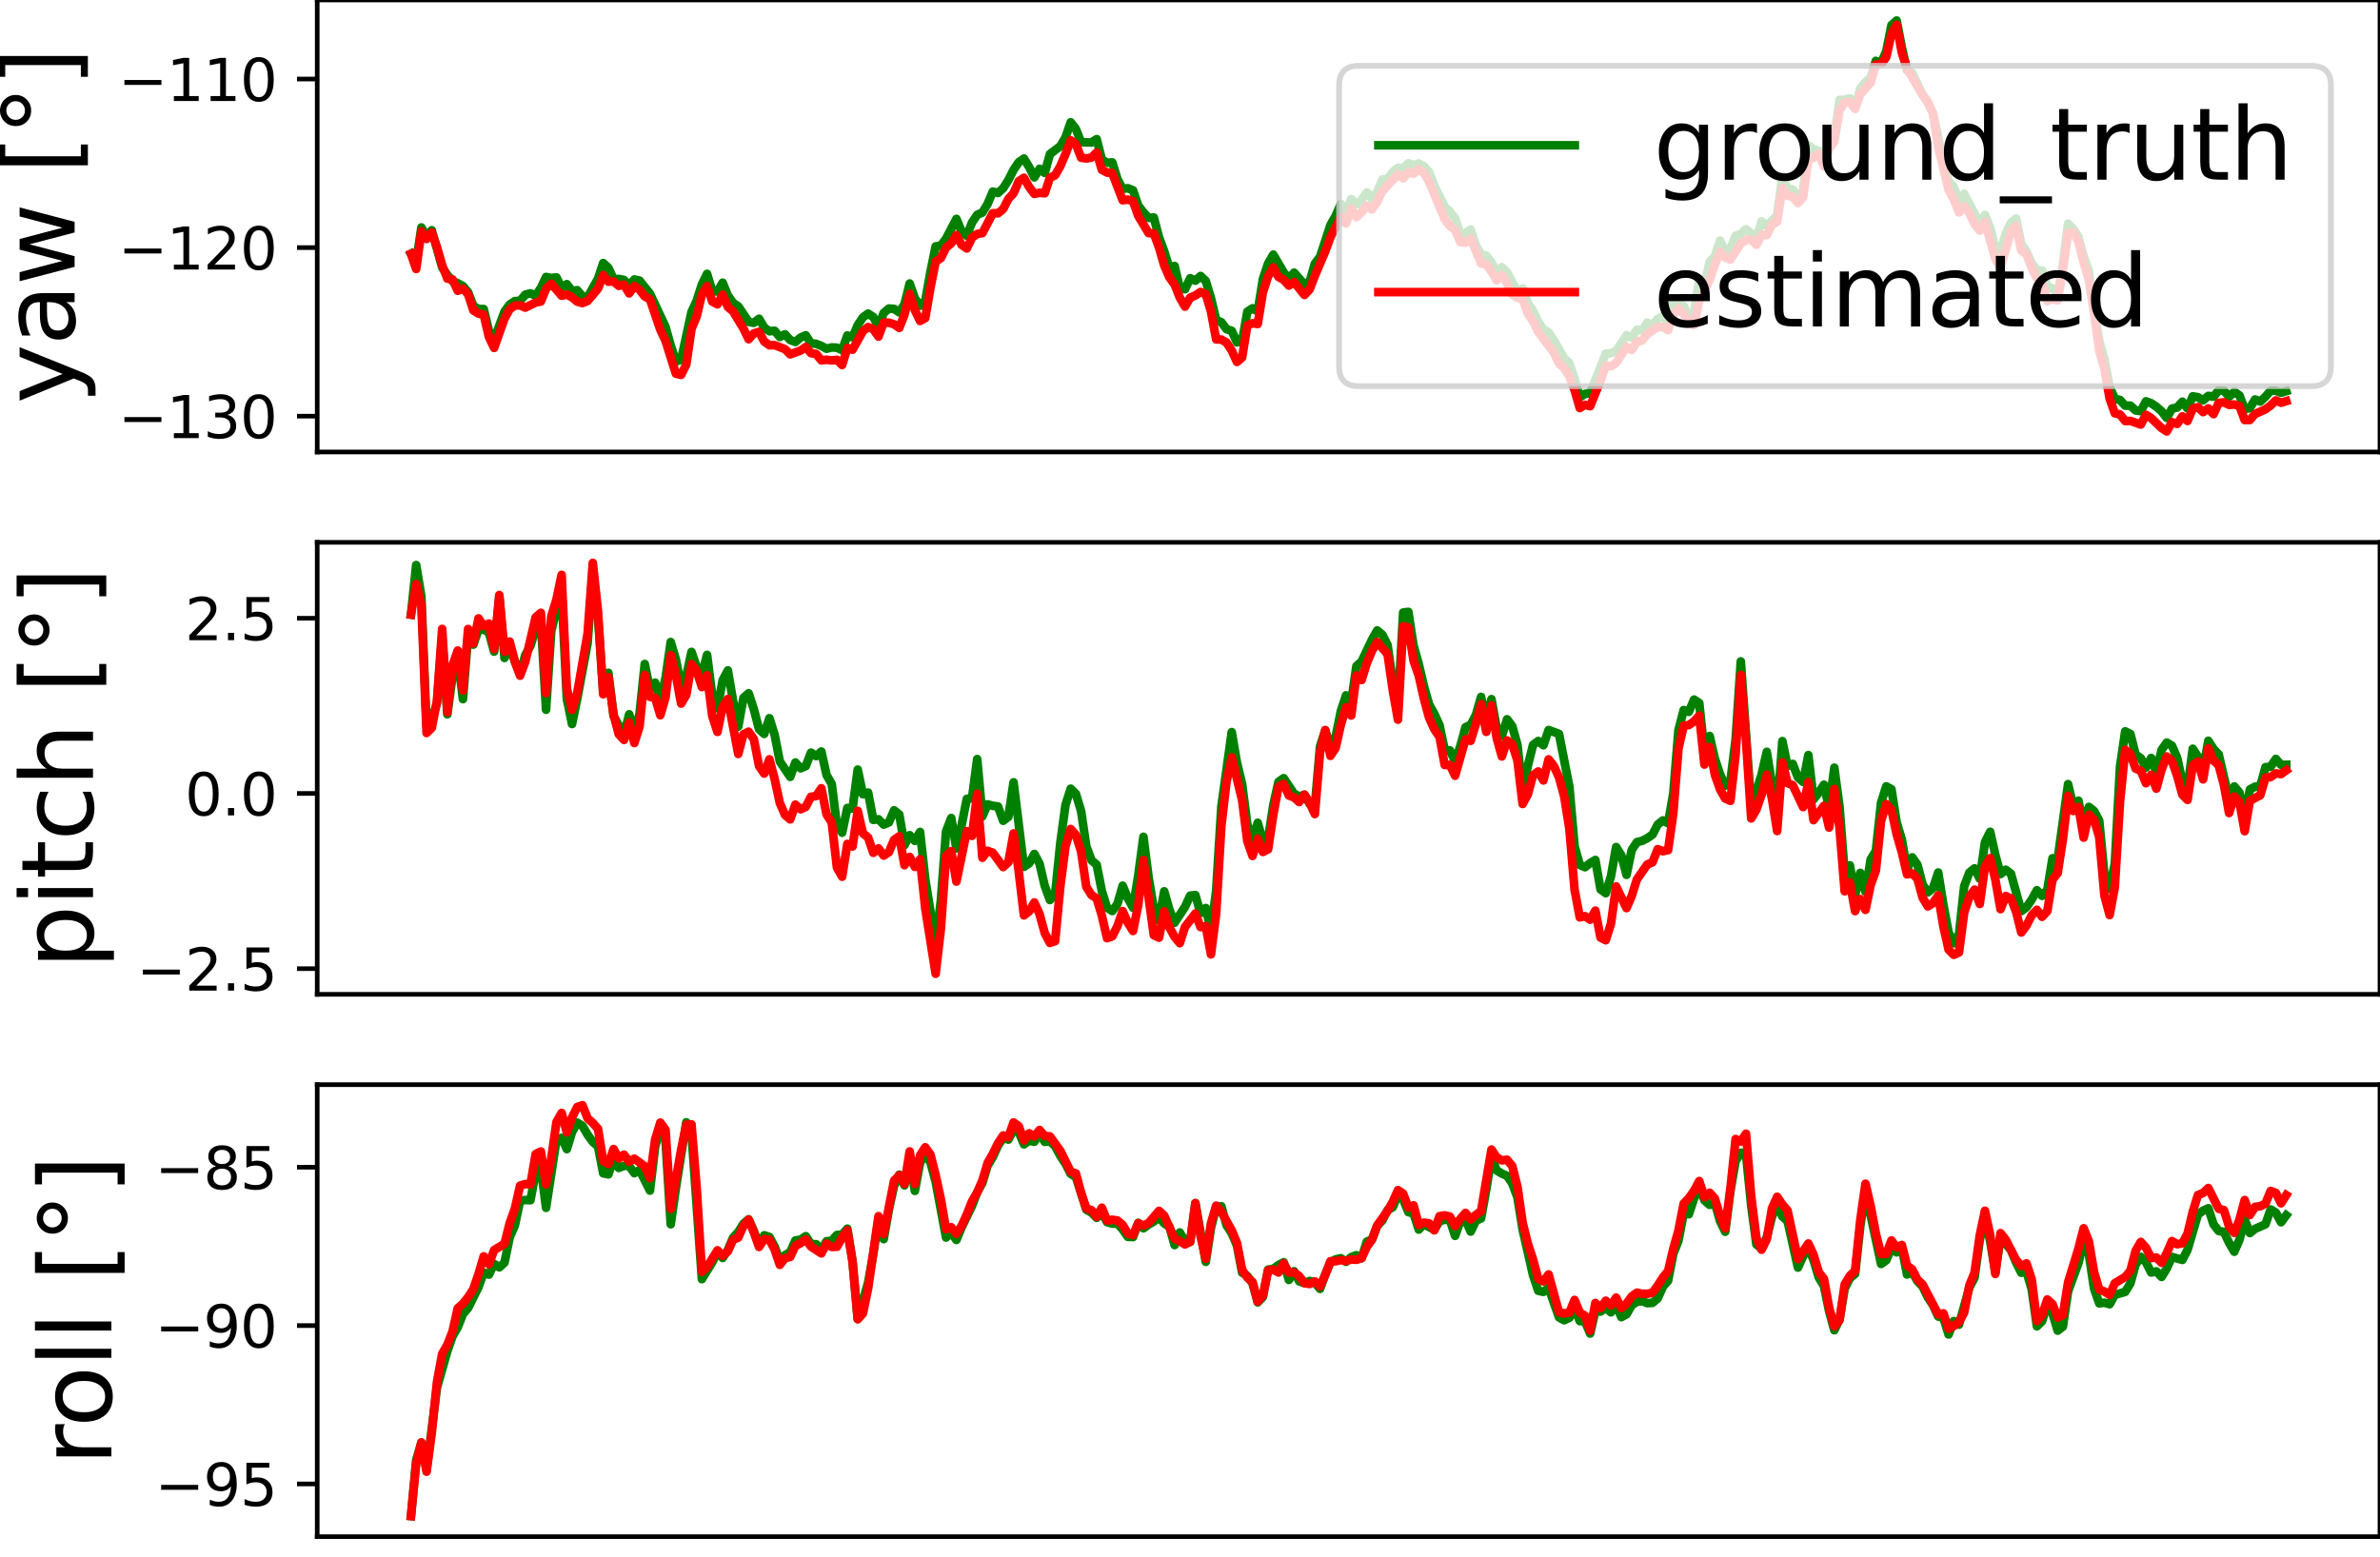 <?xml version="1.0" encoding="utf-8" standalone="no"?>
<!DOCTYPE svg PUBLIC "-//W3C//DTD SVG 1.1//EN"
  "http://www.w3.org/Graphics/SVG/1.1/DTD/svg11.dtd">
<svg xmlns:xlink="http://www.w3.org/1999/xlink" width="412.04pt" height="269.612pt" viewBox="0 0 412.04 269.612" xmlns="http://www.w3.org/2000/svg" version="1.1">
 <defs>
  <style type="text/css">*{stroke-linejoin: round; stroke-linecap: butt}</style>
 </defs>
 <g id="figure_1">
  <g id="patch_1">
   <path d="M 0 269.612 
L 412.04 269.612 
L 412.04 0 
L 0 0 
z
" style="fill: #ffffff"/>
  </g>
  <g id="axes_1">
   <g id="patch_2">
    <path d="M 54.92 78.268 
L 412.04 78.268 
L 412.04 0 
L 54.92 0 
z
" style="fill: #ffffff"/>
   </g>
   <g id="matplotlib.axis_1"/>
   <g id="matplotlib.axis_2">
    <g id="ytick_1">
     <g id="line2d_1">
      <defs>
       <path id="m72608c6a6f" d="M 0 0 
L -3.5 0 
" style="stroke: #000000; stroke-width: 0.8"/>
      </defs>
      <g>
       <use xlink:href="#m72608c6a6f" x="54.92" y="72.069" style="stroke: #000000; stroke-width: 0.8"/>
      </g>
     </g>
     <g id="text_1">
      <!-- −130 -->
      <g transform="translate(20.453 75.868)scale(0.1 -0.1)">
       <defs>
        <path id="DejaVuSans-2212" d="M 678 2272 
L 4684 2272 
L 4684 1741 
L 678 1741 
L 678 2272 
z
" transform="scale(0.016)"/>
        <path id="DejaVuSans-31" d="M 794 531 
L 1825 531 
L 1825 4091 
L 703 3866 
L 703 4441 
L 1819 4666 
L 2450 4666 
L 2450 531 
L 3481 531 
L 3481 0 
L 794 0 
L 794 531 
z
" transform="scale(0.016)"/>
        <path id="DejaVuSans-33" d="M 2597 2516 
Q 3050 2419 3304 2112 
Q 3559 1806 3559 1356 
Q 3559 666 3084 287 
Q 2609 -91 1734 -91 
Q 1441 -91 1130 -33 
Q 819 25 488 141 
L 488 750 
Q 750 597 1062 519 
Q 1375 441 1716 441 
Q 2309 441 2620 675 
Q 2931 909 2931 1356 
Q 2931 1769 2642 2001 
Q 2353 2234 1838 2234 
L 1294 2234 
L 1294 2753 
L 1863 2753 
Q 2328 2753 2575 2939 
Q 2822 3125 2822 3475 
Q 2822 3834 2567 4026 
Q 2313 4219 1838 4219 
Q 1578 4219 1281 4162 
Q 984 4106 628 3988 
L 628 4550 
Q 988 4650 1302 4700 
Q 1616 4750 1894 4750 
Q 2613 4750 3031 4423 
Q 3450 4097 3450 3541 
Q 3450 3153 3228 2886 
Q 3006 2619 2597 2516 
z
" transform="scale(0.016)"/>
        <path id="DejaVuSans-30" d="M 2034 4250 
Q 1547 4250 1301 3770 
Q 1056 3291 1056 2328 
Q 1056 1369 1301 889 
Q 1547 409 2034 409 
Q 2525 409 2770 889 
Q 3016 1369 3016 2328 
Q 3016 3291 2770 3770 
Q 2525 4250 2034 4250 
z
M 2034 4750 
Q 2819 4750 3233 4129 
Q 3647 3509 3647 2328 
Q 3647 1150 3233 529 
Q 2819 -91 2034 -91 
Q 1250 -91 836 529 
Q 422 1150 422 2328 
Q 422 3509 836 4129 
Q 1250 4750 2034 4750 
z
" transform="scale(0.016)"/>
       </defs>
       <use xlink:href="#DejaVuSans-2212"/>
       <use xlink:href="#DejaVuSans-31" x="83.789"/>
       <use xlink:href="#DejaVuSans-33" x="147.412"/>
       <use xlink:href="#DejaVuSans-30" x="211.035"/>
      </g>
     </g>
    </g>
    <g id="ytick_2">
     <g id="line2d_2">
      <g>
       <use xlink:href="#m72608c6a6f" x="54.92" y="42.879" style="stroke: #000000; stroke-width: 0.8"/>
      </g>
     </g>
     <g id="text_2">
      <!-- −120 -->
      <g transform="translate(20.453 46.678)scale(0.1 -0.1)">
       <defs>
        <path id="DejaVuSans-32" d="M 1228 531 
L 3431 531 
L 3431 0 
L 469 0 
L 469 531 
Q 828 903 1448 1529 
Q 2069 2156 2228 2338 
Q 2531 2678 2651 2914 
Q 2772 3150 2772 3378 
Q 2772 3750 2511 3984 
Q 2250 4219 1831 4219 
Q 1534 4219 1204 4116 
Q 875 4013 500 3803 
L 500 4441 
Q 881 4594 1212 4672 
Q 1544 4750 1819 4750 
Q 2544 4750 2975 4387 
Q 3406 4025 3406 3419 
Q 3406 3131 3298 2873 
Q 3191 2616 2906 2266 
Q 2828 2175 2409 1742 
Q 1991 1309 1228 531 
z
" transform="scale(0.016)"/>
       </defs>
       <use xlink:href="#DejaVuSans-2212"/>
       <use xlink:href="#DejaVuSans-31" x="83.789"/>
       <use xlink:href="#DejaVuSans-32" x="147.412"/>
       <use xlink:href="#DejaVuSans-30" x="211.035"/>
      </g>
     </g>
    </g>
    <g id="ytick_3">
     <g id="line2d_3">
      <g>
       <use xlink:href="#m72608c6a6f" x="54.92" y="13.688" style="stroke: #000000; stroke-width: 0.8"/>
      </g>
     </g>
     <g id="text_3">
      <!-- −110 -->
      <g transform="translate(20.453 17.488)scale(0.1 -0.1)">
       <use xlink:href="#DejaVuSans-2212"/>
       <use xlink:href="#DejaVuSans-31" x="83.789"/>
       <use xlink:href="#DejaVuSans-31" x="147.412"/>
       <use xlink:href="#DejaVuSans-30" x="211.035"/>
      </g>
     </g>
    </g>
    <g id="text_4">
     <!-- yaw [°] -->
     <g transform="translate(12.917 69.909)rotate(-90)scale(0.17 -0.17)">
      <defs>
       <path id="DejaVuSans-79" d="M 2059 -325 
Q 1816 -950 1584 -1140 
Q 1353 -1331 966 -1331 
L 506 -1331 
L 506 -850 
L 844 -850 
Q 1081 -850 1212 -737 
Q 1344 -625 1503 -206 
L 1606 56 
L 191 3500 
L 800 3500 
L 1894 763 
L 2988 3500 
L 3597 3500 
L 2059 -325 
z
" transform="scale(0.016)"/>
       <path id="DejaVuSans-61" d="M 2194 1759 
Q 1497 1759 1228 1600 
Q 959 1441 959 1056 
Q 959 750 1161 570 
Q 1363 391 1709 391 
Q 2188 391 2477 730 
Q 2766 1069 2766 1631 
L 2766 1759 
L 2194 1759 
z
M 3341 1997 
L 3341 0 
L 2766 0 
L 2766 531 
Q 2569 213 2275 61 
Q 1981 -91 1556 -91 
Q 1019 -91 701 211 
Q 384 513 384 1019 
Q 384 1609 779 1909 
Q 1175 2209 1959 2209 
L 2766 2209 
L 2766 2266 
Q 2766 2663 2505 2880 
Q 2244 3097 1772 3097 
Q 1472 3097 1187 3025 
Q 903 2953 641 2809 
L 641 3341 
Q 956 3463 1253 3523 
Q 1550 3584 1831 3584 
Q 2591 3584 2966 3190 
Q 3341 2797 3341 1997 
z
" transform="scale(0.016)"/>
       <path id="DejaVuSans-77" d="M 269 3500 
L 844 3500 
L 1563 769 
L 2278 3500 
L 2956 3500 
L 3675 769 
L 4391 3500 
L 4966 3500 
L 4050 0 
L 3372 0 
L 2619 2869 
L 1863 0 
L 1184 0 
L 269 3500 
z
" transform="scale(0.016)"/>
       <path id="DejaVuSans-20" transform="scale(0.016)"/>
       <path id="DejaVuSans-5b" d="M 550 4863 
L 1875 4863 
L 1875 4416 
L 1125 4416 
L 1125 -397 
L 1875 -397 
L 1875 -844 
L 550 -844 
L 550 4863 
z
" transform="scale(0.016)"/>
       <path id="DejaVuSans-b0" d="M 1600 4347 
Q 1350 4347 1178 4173 
Q 1006 4000 1006 3750 
Q 1006 3503 1178 3333 
Q 1350 3163 1600 3163 
Q 1850 3163 2022 3333 
Q 2194 3503 2194 3750 
Q 2194 3997 2020 4172 
Q 1847 4347 1600 4347 
z
M 1600 4750 
Q 1800 4750 1984 4673 
Q 2169 4597 2303 4453 
Q 2447 4313 2519 4134 
Q 2591 3956 2591 3750 
Q 2591 3338 2302 3052 
Q 2013 2766 1594 2766 
Q 1172 2766 890 3047 
Q 609 3328 609 3750 
Q 609 4169 896 4459 
Q 1184 4750 1600 4750 
z
" transform="scale(0.016)"/>
       <path id="DejaVuSans-5d" d="M 1947 4863 
L 1947 -844 
L 622 -844 
L 622 -397 
L 1369 -397 
L 1369 4416 
L 622 4416 
L 622 4863 
L 1947 4863 
z
" transform="scale(0.016)"/>
      </defs>
      <use xlink:href="#DejaVuSans-79"/>
      <use xlink:href="#DejaVuSans-61" x="59.18"/>
      <use xlink:href="#DejaVuSans-77" x="120.459"/>
      <use xlink:href="#DejaVuSans-20" x="202.246"/>
      <use xlink:href="#DejaVuSans-5b" x="234.033"/>
      <use xlink:href="#DejaVuSans-b0" x="273.047"/>
      <use xlink:href="#DejaVuSans-5d" x="323.047"/>
     </g>
    </g>
   </g>
   <g id="line2d_4">
    <path d="M 71.153 43.966 
L 72.052 45.423 
L 72.951 39.389 
L 73.851 40.925 
L 74.75 39.869 
L 76.549 46.306 
L 77.448 47.622 
L 78.347 48.693 
L 79.247 49.051 
L 80.146 49.534 
L 81.045 50.604 
L 81.945 52.969 
L 82.844 53.526 
L 83.743 53.52 
L 84.643 57.304 
L 85.542 58.822 
L 87.34 53.967 
L 88.24 52.738 
L 89.139 52.142 
L 90.038 52.101 
L 90.938 51.033 
L 91.837 50.797 
L 92.736 51.204 
L 93.636 49.866 
L 94.535 47.965 
L 95.434 48.141 
L 96.334 48.043 
L 97.233 49.857 
L 98.132 49.211 
L 99.032 50.381 
L 99.931 50.26 
L 100.83 51.299 
L 101.73 51.488 
L 103.528 48.254 
L 104.428 45.553 
L 105.327 46.379 
L 106.226 48.314 
L 107.126 48.31 
L 108.025 48.484 
L 108.924 49.474 
L 109.823 48.404 
L 110.723 48.598 
L 112.521 50.849 
L 115.219 56.606 
L 116.119 59.835 
L 117.018 62.572 
L 117.917 62.332 
L 119.716 54.026 
L 120.615 52.069 
L 121.515 49.249 
L 122.414 47.424 
L 123.313 50.416 
L 124.213 50.488 
L 125.112 48.958 
L 126.011 51.173 
L 126.911 52.446 
L 127.81 53.05 
L 129.609 55.74 
L 130.508 55.909 
L 131.407 55.201 
L 132.306 56.723 
L 133.206 57.364 
L 134.105 57.282 
L 135.004 58.359 
L 135.904 57.898 
L 136.803 58.887 
L 137.702 59.22 
L 138.602 58.453 
L 139.501 58.069 
L 140.4 59.445 
L 141.3 59.554 
L 142.199 59.902 
L 143.098 60.396 
L 143.998 60.162 
L 144.897 60.214 
L 145.796 60.635 
L 146.696 58.091 
L 147.595 58.415 
L 148.494 56.319 
L 149.394 54.956 
L 150.293 54.309 
L 151.192 54.902 
L 152.092 56.571 
L 152.991 54.19 
L 153.89 53.434 
L 154.789 53.495 
L 155.689 54.096 
L 156.588 52.682 
L 157.487 49.094 
L 158.387 51.667 
L 159.286 52.954 
L 160.185 52.106 
L 161.085 47.06 
L 161.984 42.67 
L 162.883 42.54 
L 163.783 41.328 
L 165.581 37.907 
L 166.481 40.072 
L 167.38 40.838 
L 168.279 38.541 
L 169.179 37.196 
L 170.078 36.807 
L 170.977 35.327 
L 171.877 33.183 
L 172.776 33.425 
L 173.675 32.603 
L 174.575 31.181 
L 175.474 29.419 
L 176.373 28.09 
L 177.272 27.453 
L 178.172 28.934 
L 179.071 30.714 
L 179.97 29.238 
L 180.87 29.94 
L 181.769 26.679 
L 183.568 25.314 
L 184.467 23.793 
L 185.366 21.177 
L 186.266 22.341 
L 187.165 24.632 
L 188.964 24.678 
L 189.863 24.095 
L 190.762 27.633 
L 191.662 28.186 
L 192.561 28.123 
L 193.46 31.009 
L 194.36 32.708 
L 195.259 32.595 
L 196.158 32.965 
L 197.058 35.6 
L 197.957 36.773 
L 198.856 37.735 
L 199.755 37.666 
L 200.655 41.091 
L 201.554 43.511 
L 202.453 46.464 
L 203.353 46.061 
L 204.252 49.926 
L 205.151 50.087 
L 206.051 48.19 
L 206.95 48.612 
L 207.849 47.795 
L 208.749 48.654 
L 209.648 51.622 
L 210.547 55.422 
L 211.447 55.795 
L 212.346 57.008 
L 213.245 57.29 
L 214.145 59.296 
L 215.044 59.076 
L 215.943 53.978 
L 216.843 53.391 
L 217.742 53.927 
L 218.641 48.324 
L 219.541 45.635 
L 220.44 44.1 
L 222.238 47.174 
L 223.138 48.272 
L 224.037 47.217 
L 225.836 49.262 
L 226.735 48.769 
L 227.634 45.657 
L 228.534 44.486 
L 230.332 38.979 
L 231.232 37.388 
L 232.131 35.318 
L 233.03 36.913 
L 233.93 34.47 
L 234.829 35.437 
L 235.728 34.618 
L 236.628 33.316 
L 237.527 34.458 
L 238.426 33.242 
L 239.326 31.057 
L 240.225 31.027 
L 241.124 29.758 
L 242.024 29.082 
L 242.923 29.15 
L 243.822 28.262 
L 244.722 28.59 
L 245.621 28.302 
L 246.52 28.779 
L 247.419 29.814 
L 248.319 32.145 
L 250.117 35.812 
L 251.017 36.64 
L 251.916 37.767 
L 252.815 40.552 
L 253.715 40.358 
L 254.614 39.751 
L 255.513 42.507 
L 256.413 44.094 
L 257.312 44.253 
L 258.211 45.449 
L 259.111 47.129 
L 260.01 46.267 
L 260.909 47.162 
L 262.708 50.506 
L 263.607 49.933 
L 264.507 52.486 
L 265.406 53.795 
L 266.305 55.707 
L 267.205 57.021 
L 268.104 57.562 
L 269.003 58.897 
L 270.802 62.042 
L 271.701 62.889 
L 272.6 65.556 
L 273.5 68.796 
L 274.399 68.214 
L 275.298 68.099 
L 277.996 61.239 
L 278.896 61.168 
L 279.795 60.787 
L 281.594 58.045 
L 282.493 58.503 
L 283.392 57.085 
L 284.292 57.265 
L 285.191 55.856 
L 286.09 56.384 
L 286.99 55.209 
L 287.889 54.735 
L 288.788 55.849 
L 289.688 52.224 
L 290.587 52.521 
L 291.486 52.992 
L 292.385 55.038 
L 293.285 53.935 
L 294.184 48.673 
L 295.083 49.449 
L 295.983 45.328 
L 296.882 44.363 
L 297.781 41.657 
L 298.681 43.55 
L 299.58 43.066 
L 300.479 40.841 
L 301.379 40.507 
L 302.278 39.688 
L 304.077 41.194 
L 304.976 38.335 
L 305.875 39.085 
L 307.674 37.341 
L 308.573 30.486 
L 309.473 32.731 
L 310.372 32.794 
L 311.271 34.24 
L 312.171 32.975 
L 313.07 25.14 
L 313.969 25.854 
L 314.868 26.118 
L 315.768 28.168 
L 316.667 24.782 
L 317.566 23.961 
L 318.466 17.309 
L 319.365 17.283 
L 320.264 17.018 
L 321.164 18.673 
L 322.063 15.316 
L 322.962 14.226 
L 323.862 13.411 
L 324.761 10.537 
L 325.66 10.922 
L 326.56 8.894 
L 327.459 4.358 
L 328.358 3.558 
L 329.258 8.212 
L 330.157 12.214 
L 331.056 12.648 
L 332.855 16.403 
L 333.754 17.812 
L 334.654 19.6 
L 336.452 28.084 
L 337.351 31.388 
L 338.251 32.322 
L 339.15 34.909 
L 340.049 33.568 
L 342.747 38.732 
L 343.647 37.22 
L 344.546 39.407 
L 345.445 43.091 
L 346.345 43.364 
L 347.244 40.493 
L 348.143 38.571 
L 349.043 37.852 
L 349.942 42.233 
L 350.841 43.567 
L 351.741 45.565 
L 352.64 46.814 
L 353.539 46.841 
L 354.439 49.623 
L 355.338 49.937 
L 356.237 51.015 
L 357.137 45.873 
L 358.036 38.725 
L 358.935 39.636 
L 359.834 41.075 
L 360.734 44.439 
L 361.633 46.909 
L 362.532 53.651 
L 363.432 58.993 
L 364.331 62.171 
L 365.23 66.997 
L 366.13 69.061 
L 367.029 69.27 
L 367.928 70.25 
L 368.828 70.245 
L 369.727 71.073 
L 370.626 71.2 
L 371.526 69.505 
L 372.425 69.83 
L 373.324 70.441 
L 374.224 71.213 
L 375.123 72.379 
L 376.022 70.767 
L 376.922 70.576 
L 377.821 69.568 
L 378.72 70.747 
L 379.62 68.641 
L 380.519 68.791 
L 381.418 69.335 
L 382.317 68.556 
L 383.217 68.701 
L 384.116 67.588 
L 385.015 67.646 
L 385.915 68.704 
L 386.814 67.857 
L 387.713 68.486 
L 388.613 70.878 
L 389.512 70.664 
L 390.411 69.179 
L 391.311 69.528 
L 392.21 68.701 
L 393.109 67.649 
L 394.009 67.671 
L 394.908 68.01 
L 395.807 67.733 
L 395.807 67.733 
" clip-path="url(#p3e33e22126)" style="fill: none; stroke: #008000; stroke-width: 1.5; stroke-linecap: square"/>
   </g>
   <g id="line2d_5">
    <path d="M 71.153 43.966 
L 72.052 46.584 
L 72.951 40.049 
L 73.851 41.38 
L 74.75 40.258 
L 75.649 42.803 
L 76.549 45.93 
L 77.448 48.247 
L 78.347 48.398 
L 79.247 50.353 
L 80.146 49.952 
L 81.045 50.965 
L 81.945 53.743 
L 82.844 54.304 
L 83.743 54.491 
L 84.643 58.333 
L 85.542 60.248 
L 87.34 55.179 
L 88.24 53.55 
L 89.139 52.915 
L 90.038 52.872 
L 90.938 53.275 
L 92.736 52.381 
L 93.636 52.216 
L 94.535 50.007 
L 95.434 49.125 
L 97.233 51.21 
L 98.132 51.011 
L 99.032 51.484 
L 99.931 52.241 
L 100.83 52.484 
L 101.73 52.125 
L 103.528 49.986 
L 104.428 47.643 
L 105.327 48.784 
L 106.226 48.74 
L 107.126 49.503 
L 108.025 49.309 
L 108.924 50.802 
L 109.823 49.534 
L 110.723 50.155 
L 111.622 51.34 
L 112.521 51.827 
L 114.32 57.102 
L 115.219 59.033 
L 117.018 64.708 
L 117.917 64.921 
L 118.817 63.125 
L 119.716 56.947 
L 120.615 54.797 
L 121.515 50.963 
L 122.414 49.549 
L 123.313 52.223 
L 124.213 52.704 
L 125.112 51.009 
L 126.011 53.163 
L 126.911 53.907 
L 128.709 56.9 
L 129.609 58.736 
L 130.508 57.739 
L 131.407 57.474 
L 132.306 59.138 
L 133.206 59.792 
L 134.105 59.769 
L 135.904 60.466 
L 136.803 61.365 
L 138.602 60.705 
L 139.501 60.086 
L 140.4 61.151 
L 141.3 61.305 
L 142.199 62.409 
L 143.098 62.3 
L 143.998 62.416 
L 144.897 62.31 
L 145.796 63.211 
L 146.696 60.258 
L 147.595 60.554 
L 149.394 57.354 
L 150.293 56.637 
L 151.192 56.993 
L 152.092 58.287 
L 152.991 55.856 
L 153.89 55.885 
L 154.789 56.16 
L 155.689 56.784 
L 156.588 54.481 
L 157.487 50.896 
L 158.387 53.708 
L 159.286 55.579 
L 160.185 55.086 
L 161.085 49.848 
L 161.984 45.278 
L 162.883 44.706 
L 163.783 42.874 
L 164.682 42.149 
L 165.581 40.709 
L 166.481 42.396 
L 167.38 43.027 
L 168.279 41.154 
L 169.179 40.514 
L 170.078 40.371 
L 171.877 36.927 
L 172.776 36.945 
L 173.675 36.21 
L 174.575 34.446 
L 175.474 33.471 
L 176.373 31.378 
L 177.272 30.785 
L 178.172 32.378 
L 179.071 33.574 
L 179.97 33.387 
L 180.87 33.472 
L 181.769 30.775 
L 182.668 30.351 
L 183.568 28.777 
L 184.467 26.684 
L 185.366 24.306 
L 186.266 24.945 
L 187.165 27.314 
L 188.064 27.439 
L 188.964 27.29 
L 189.863 26.402 
L 190.762 29.406 
L 191.662 29.883 
L 192.561 29.986 
L 194.36 34.678 
L 195.259 34.565 
L 196.158 34.85 
L 197.058 37.384 
L 198.856 40.365 
L 199.755 40.427 
L 200.655 42.862 
L 201.554 45.977 
L 202.453 48.028 
L 203.353 49.274 
L 204.252 51.522 
L 205.151 53.098 
L 206.051 51.546 
L 206.95 51.163 
L 207.849 50.565 
L 208.749 50.945 
L 209.648 53.921 
L 210.547 58.772 
L 211.447 58.802 
L 212.346 59.321 
L 213.245 60.705 
L 214.145 62.668 
L 215.044 61.908 
L 215.943 56.37 
L 216.843 55.977 
L 217.742 56.108 
L 218.641 50.647 
L 219.541 47.846 
L 220.44 46.315 
L 221.339 47.959 
L 222.238 48.449 
L 223.138 49.46 
L 224.037 48.843 
L 225.836 51.078 
L 226.735 50.119 
L 227.634 47.763 
L 229.433 43.548 
L 230.332 41.087 
L 232.131 37.557 
L 233.03 38.706 
L 233.93 36.148 
L 234.829 37.613 
L 235.728 36.741 
L 236.628 35.639 
L 237.527 36.276 
L 238.426 34.972 
L 239.326 33.104 
L 242.024 30.211 
L 242.923 30.886 
L 243.822 29.842 
L 244.722 30.071 
L 245.621 29.346 
L 246.52 29.97 
L 247.419 31.511 
L 250.117 37.957 
L 251.017 39.148 
L 251.916 39.8 
L 252.815 41.922 
L 253.715 42.023 
L 254.614 41.29 
L 256.413 45.603 
L 257.312 45.749 
L 258.211 47.012 
L 259.111 48.536 
L 260.01 47.63 
L 260.909 49.103 
L 261.809 50.978 
L 262.708 51.557 
L 263.607 51.849 
L 264.507 54.302 
L 265.406 55.602 
L 266.305 57.475 
L 269.003 61.062 
L 269.902 62.953 
L 270.802 63.755 
L 271.701 65.189 
L 272.6 67.574 
L 273.5 70.665 
L 274.399 70.106 
L 275.298 70.341 
L 277.097 65.897 
L 277.996 63.346 
L 278.896 63.436 
L 279.795 62.841 
L 281.594 60.075 
L 282.493 60.611 
L 283.392 59.212 
L 284.292 58.945 
L 285.191 57.848 
L 286.99 56.631 
L 287.889 56.642 
L 288.788 57.183 
L 289.688 54.625 
L 290.587 53.448 
L 291.486 54.341 
L 292.385 55.968 
L 293.285 56.297 
L 294.184 52.118 
L 295.983 48.501 
L 296.882 45.842 
L 297.781 43.581 
L 298.681 44.621 
L 299.58 44.94 
L 301.379 42.167 
L 302.278 41.559 
L 303.177 41.468 
L 304.077 42.397 
L 304.976 40.709 
L 305.875 40.714 
L 306.775 38.938 
L 307.674 38.362 
L 308.573 32.566 
L 309.473 33.914 
L 310.372 34.05 
L 311.271 35.15 
L 312.171 34.132 
L 313.07 27.565 
L 313.969 27.316 
L 314.868 26.632 
L 315.768 28.811 
L 316.667 25.754 
L 317.566 24.482 
L 318.466 19.116 
L 319.365 17.755 
L 320.264 17.625 
L 321.164 18.862 
L 322.063 16.319 
L 323.862 14.311 
L 324.761 11.171 
L 325.66 11.14 
L 326.56 9.893 
L 327.459 5.873 
L 328.358 4.29 
L 329.258 9.126 
L 330.157 11.865 
L 332.855 16.472 
L 333.754 17.606 
L 334.654 19.694 
L 335.553 25.431 
L 337.351 32.875 
L 338.251 34.533 
L 339.15 36.793 
L 340.049 35.722 
L 340.949 36.912 
L 341.848 38.785 
L 342.747 39.949 
L 343.647 38.433 
L 345.445 44.832 
L 346.345 46.38 
L 348.143 40.03 
L 349.043 39.113 
L 349.942 43.375 
L 350.841 44.048 
L 351.741 46.391 
L 352.64 48.207 
L 353.539 49.024 
L 354.439 52.146 
L 355.338 51.783 
L 356.237 52.031 
L 357.137 46.749 
L 358.036 40.358 
L 358.935 40.215 
L 359.834 41.905 
L 360.734 45.468 
L 361.633 48.456 
L 362.532 54.195 
L 363.432 60.665 
L 364.331 63.918 
L 365.23 69.015 
L 366.13 71.571 
L 367.029 71.776 
L 367.928 72.904 
L 368.828 72.889 
L 370.626 73.52 
L 371.526 71.837 
L 372.425 72.408 
L 374.224 74.124 
L 375.123 74.711 
L 376.022 73.106 
L 376.922 73.414 
L 377.821 72.102 
L 378.72 72.904 
L 379.62 70.765 
L 380.519 70.504 
L 381.418 71.361 
L 382.317 70.72 
L 383.217 71.721 
L 384.116 69.77 
L 385.015 69.674 
L 385.915 70.117 
L 386.814 70.048 
L 387.713 70.313 
L 388.613 72.739 
L 389.512 72.725 
L 390.411 71.691 
L 392.21 70.884 
L 393.109 70.222 
L 394.009 69.34 
L 394.908 69.743 
L 395.807 69.468 
L 395.807 69.468 
" clip-path="url(#p3e33e22126)" style="fill: none; stroke: #ff0000; stroke-width: 1.5; stroke-linecap: square"/>
   </g>
   <g id="patch_3">
    <path d="M 54.92 78.268 
L 54.92 0 
" style="fill: none; stroke: #000000; stroke-width: 0.8; stroke-linejoin: miter; stroke-linecap: square"/>
   </g>
   <g id="patch_4">
    <path d="M 412.04 78.268 
L 412.04 0 
" style="fill: none; stroke: #000000; stroke-width: 0.8; stroke-linejoin: miter; stroke-linecap: square"/>
   </g>
   <g id="patch_5">
    <path d="M 54.92 78.268 
L 412.04 78.268 
" style="fill: none; stroke: #000000; stroke-width: 0.8; stroke-linejoin: miter; stroke-linecap: square"/>
   </g>
   <g id="patch_6">
    <path d="M 54.92 0 
L 412.04 0 
" style="fill: none; stroke: #000000; stroke-width: 0.8; stroke-linejoin: miter; stroke-linecap: square"/>
   </g>
   <g id="legend_1">
    <g id="patch_7">
     <path d="M 235.235 66.873 
L 400.14 66.873 
Q 403.54 66.873 403.54 63.473 
L 403.54 14.795 
Q 403.54 11.395 400.14 11.395 
L 235.235 11.395 
Q 231.835 11.395 231.835 14.795 
L 231.835 63.473 
Q 231.835 66.873 235.235 66.873 
z
" style="fill: #ffffff; opacity: 0.8; stroke: #cccccc; stroke-linejoin: miter"/>
    </g>
    <g id="line2d_6">
     <path d="M 238.635 25.162 
L 255.635 25.162 
L 272.635 25.162 
" style="fill: none; stroke: #008000; stroke-width: 1.5; stroke-linecap: square"/>
    </g>
    <g id="text_5">
     <!-- ground_truth -->
     <g transform="translate(286.235 31.112)scale(0.17 -0.17)">
      <defs>
       <path id="DejaVuSans-67" d="M 2906 1791 
Q 2906 2416 2648 2759 
Q 2391 3103 1925 3103 
Q 1463 3103 1205 2759 
Q 947 2416 947 1791 
Q 947 1169 1205 825 
Q 1463 481 1925 481 
Q 2391 481 2648 825 
Q 2906 1169 2906 1791 
z
M 3481 434 
Q 3481 -459 3084 -895 
Q 2688 -1331 1869 -1331 
Q 1566 -1331 1297 -1286 
Q 1028 -1241 775 -1147 
L 775 -588 
Q 1028 -725 1275 -790 
Q 1522 -856 1778 -856 
Q 2344 -856 2625 -561 
Q 2906 -266 2906 331 
L 2906 616 
Q 2728 306 2450 153 
Q 2172 0 1784 0 
Q 1141 0 747 490 
Q 353 981 353 1791 
Q 353 2603 747 3093 
Q 1141 3584 1784 3584 
Q 2172 3584 2450 3431 
Q 2728 3278 2906 2969 
L 2906 3500 
L 3481 3500 
L 3481 434 
z
" transform="scale(0.016)"/>
       <path id="DejaVuSans-72" d="M 2631 2963 
Q 2534 3019 2420 3045 
Q 2306 3072 2169 3072 
Q 1681 3072 1420 2755 
Q 1159 2438 1159 1844 
L 1159 0 
L 581 0 
L 581 3500 
L 1159 3500 
L 1159 2956 
Q 1341 3275 1631 3429 
Q 1922 3584 2338 3584 
Q 2397 3584 2469 3576 
Q 2541 3569 2628 3553 
L 2631 2963 
z
" transform="scale(0.016)"/>
       <path id="DejaVuSans-6f" d="M 1959 3097 
Q 1497 3097 1228 2736 
Q 959 2375 959 1747 
Q 959 1119 1226 758 
Q 1494 397 1959 397 
Q 2419 397 2687 759 
Q 2956 1122 2956 1747 
Q 2956 2369 2687 2733 
Q 2419 3097 1959 3097 
z
M 1959 3584 
Q 2709 3584 3137 3096 
Q 3566 2609 3566 1747 
Q 3566 888 3137 398 
Q 2709 -91 1959 -91 
Q 1206 -91 779 398 
Q 353 888 353 1747 
Q 353 2609 779 3096 
Q 1206 3584 1959 3584 
z
" transform="scale(0.016)"/>
       <path id="DejaVuSans-75" d="M 544 1381 
L 544 3500 
L 1119 3500 
L 1119 1403 
Q 1119 906 1312 657 
Q 1506 409 1894 409 
Q 2359 409 2629 706 
Q 2900 1003 2900 1516 
L 2900 3500 
L 3475 3500 
L 3475 0 
L 2900 0 
L 2900 538 
Q 2691 219 2414 64 
Q 2138 -91 1772 -91 
Q 1169 -91 856 284 
Q 544 659 544 1381 
z
M 1991 3584 
L 1991 3584 
z
" transform="scale(0.016)"/>
       <path id="DejaVuSans-6e" d="M 3513 2113 
L 3513 0 
L 2938 0 
L 2938 2094 
Q 2938 2591 2744 2837 
Q 2550 3084 2163 3084 
Q 1697 3084 1428 2787 
Q 1159 2491 1159 1978 
L 1159 0 
L 581 0 
L 581 3500 
L 1159 3500 
L 1159 2956 
Q 1366 3272 1645 3428 
Q 1925 3584 2291 3584 
Q 2894 3584 3203 3211 
Q 3513 2838 3513 2113 
z
" transform="scale(0.016)"/>
       <path id="DejaVuSans-64" d="M 2906 2969 
L 2906 4863 
L 3481 4863 
L 3481 0 
L 2906 0 
L 2906 525 
Q 2725 213 2448 61 
Q 2172 -91 1784 -91 
Q 1150 -91 751 415 
Q 353 922 353 1747 
Q 353 2572 751 3078 
Q 1150 3584 1784 3584 
Q 2172 3584 2448 3432 
Q 2725 3281 2906 2969 
z
M 947 1747 
Q 947 1113 1208 752 
Q 1469 391 1925 391 
Q 2381 391 2643 752 
Q 2906 1113 2906 1747 
Q 2906 2381 2643 2742 
Q 2381 3103 1925 3103 
Q 1469 3103 1208 2742 
Q 947 2381 947 1747 
z
" transform="scale(0.016)"/>
       <path id="DejaVuSans-5f" d="M 3263 -1063 
L 3263 -1509 
L -63 -1509 
L -63 -1063 
L 3263 -1063 
z
" transform="scale(0.016)"/>
       <path id="DejaVuSans-74" d="M 1172 4494 
L 1172 3500 
L 2356 3500 
L 2356 3053 
L 1172 3053 
L 1172 1153 
Q 1172 725 1289 603 
Q 1406 481 1766 481 
L 2356 481 
L 2356 0 
L 1766 0 
Q 1100 0 847 248 
Q 594 497 594 1153 
L 594 3053 
L 172 3053 
L 172 3500 
L 594 3500 
L 594 4494 
L 1172 4494 
z
" transform="scale(0.016)"/>
       <path id="DejaVuSans-68" d="M 3513 2113 
L 3513 0 
L 2938 0 
L 2938 2094 
Q 2938 2591 2744 2837 
Q 2550 3084 2163 3084 
Q 1697 3084 1428 2787 
Q 1159 2491 1159 1978 
L 1159 0 
L 581 0 
L 581 4863 
L 1159 4863 
L 1159 2956 
Q 1366 3272 1645 3428 
Q 1925 3584 2291 3584 
Q 2894 3584 3203 3211 
Q 3513 2838 3513 2113 
z
" transform="scale(0.016)"/>
      </defs>
      <use xlink:href="#DejaVuSans-67"/>
      <use xlink:href="#DejaVuSans-72" x="63.477"/>
      <use xlink:href="#DejaVuSans-6f" x="102.34"/>
      <use xlink:href="#DejaVuSans-75" x="163.521"/>
      <use xlink:href="#DejaVuSans-6e" x="226.9"/>
      <use xlink:href="#DejaVuSans-64" x="290.279"/>
      <use xlink:href="#DejaVuSans-5f" x="353.756"/>
      <use xlink:href="#DejaVuSans-74" x="403.756"/>
      <use xlink:href="#DejaVuSans-72" x="442.965"/>
      <use xlink:href="#DejaVuSans-75" x="484.078"/>
      <use xlink:href="#DejaVuSans-74" x="547.457"/>
      <use xlink:href="#DejaVuSans-68" x="586.666"/>
     </g>
    </g>
    <g id="line2d_7">
     <path d="M 238.635 50.588 
L 255.635 50.588 
L 272.635 50.588 
" style="fill: none; stroke: #ff0000; stroke-width: 1.5; stroke-linecap: square"/>
    </g>
    <g id="text_6">
     <!-- estimated -->
     <g transform="translate(286.235 56.538)scale(0.17 -0.17)">
      <defs>
       <path id="DejaVuSans-65" d="M 3597 1894 
L 3597 1613 
L 953 1613 
Q 991 1019 1311 708 
Q 1631 397 2203 397 
Q 2534 397 2845 478 
Q 3156 559 3463 722 
L 3463 178 
Q 3153 47 2828 -22 
Q 2503 -91 2169 -91 
Q 1331 -91 842 396 
Q 353 884 353 1716 
Q 353 2575 817 3079 
Q 1281 3584 2069 3584 
Q 2775 3584 3186 3129 
Q 3597 2675 3597 1894 
z
M 3022 2063 
Q 3016 2534 2758 2815 
Q 2500 3097 2075 3097 
Q 1594 3097 1305 2825 
Q 1016 2553 972 2059 
L 3022 2063 
z
" transform="scale(0.016)"/>
       <path id="DejaVuSans-73" d="M 2834 3397 
L 2834 2853 
Q 2591 2978 2328 3040 
Q 2066 3103 1784 3103 
Q 1356 3103 1142 2972 
Q 928 2841 928 2578 
Q 928 2378 1081 2264 
Q 1234 2150 1697 2047 
L 1894 2003 
Q 2506 1872 2764 1633 
Q 3022 1394 3022 966 
Q 3022 478 2636 193 
Q 2250 -91 1575 -91 
Q 1294 -91 989 -36 
Q 684 19 347 128 
L 347 722 
Q 666 556 975 473 
Q 1284 391 1588 391 
Q 1994 391 2212 530 
Q 2431 669 2431 922 
Q 2431 1156 2273 1281 
Q 2116 1406 1581 1522 
L 1381 1569 
Q 847 1681 609 1914 
Q 372 2147 372 2553 
Q 372 3047 722 3315 
Q 1072 3584 1716 3584 
Q 2034 3584 2315 3537 
Q 2597 3491 2834 3397 
z
" transform="scale(0.016)"/>
       <path id="DejaVuSans-69" d="M 603 3500 
L 1178 3500 
L 1178 0 
L 603 0 
L 603 3500 
z
M 603 4863 
L 1178 4863 
L 1178 4134 
L 603 4134 
L 603 4863 
z
" transform="scale(0.016)"/>
       <path id="DejaVuSans-6d" d="M 3328 2828 
Q 3544 3216 3844 3400 
Q 4144 3584 4550 3584 
Q 5097 3584 5394 3201 
Q 5691 2819 5691 2113 
L 5691 0 
L 5113 0 
L 5113 2094 
Q 5113 2597 4934 2840 
Q 4756 3084 4391 3084 
Q 3944 3084 3684 2787 
Q 3425 2491 3425 1978 
L 3425 0 
L 2847 0 
L 2847 2094 
Q 2847 2600 2669 2842 
Q 2491 3084 2119 3084 
Q 1678 3084 1418 2786 
Q 1159 2488 1159 1978 
L 1159 0 
L 581 0 
L 581 3500 
L 1159 3500 
L 1159 2956 
Q 1356 3278 1631 3431 
Q 1906 3584 2284 3584 
Q 2666 3584 2933 3390 
Q 3200 3197 3328 2828 
z
" transform="scale(0.016)"/>
      </defs>
      <use xlink:href="#DejaVuSans-65"/>
      <use xlink:href="#DejaVuSans-73" x="61.523"/>
      <use xlink:href="#DejaVuSans-74" x="113.623"/>
      <use xlink:href="#DejaVuSans-69" x="152.832"/>
      <use xlink:href="#DejaVuSans-6d" x="180.615"/>
      <use xlink:href="#DejaVuSans-61" x="278.027"/>
      <use xlink:href="#DejaVuSans-74" x="339.307"/>
      <use xlink:href="#DejaVuSans-65" x="378.516"/>
      <use xlink:href="#DejaVuSans-64" x="440.039"/>
     </g>
    </g>
   </g>
  </g>
  <g id="axes_2">
   <g id="patch_8">
    <path d="M 54.92 172.19 
L 412.04 172.19 
L 412.04 93.922 
L 54.92 93.922 
z
" style="fill: #ffffff"/>
   </g>
   <g id="matplotlib.axis_3"/>
   <g id="matplotlib.axis_4">
    <g id="ytick_4">
     <g id="line2d_8">
      <g>
       <use xlink:href="#m72608c6a6f" x="54.92" y="167.75" style="stroke: #000000; stroke-width: 0.8"/>
      </g>
     </g>
     <g id="text_7">
      <!-- −2.5 -->
      <g transform="translate(23.637 171.549)scale(0.1 -0.1)">
       <defs>
        <path id="DejaVuSans-2e" d="M 684 794 
L 1344 794 
L 1344 0 
L 684 0 
L 684 794 
z
" transform="scale(0.016)"/>
        <path id="DejaVuSans-35" d="M 691 4666 
L 3169 4666 
L 3169 4134 
L 1269 4134 
L 1269 2991 
Q 1406 3038 1543 3061 
Q 1681 3084 1819 3084 
Q 2600 3084 3056 2656 
Q 3513 2228 3513 1497 
Q 3513 744 3044 326 
Q 2575 -91 1722 -91 
Q 1428 -91 1123 -41 
Q 819 9 494 109 
L 494 744 
Q 775 591 1075 516 
Q 1375 441 1709 441 
Q 2250 441 2565 725 
Q 2881 1009 2881 1497 
Q 2881 1984 2565 2268 
Q 2250 2553 1709 2553 
Q 1456 2553 1204 2497 
Q 953 2441 691 2322 
L 691 4666 
z
" transform="scale(0.016)"/>
       </defs>
       <use xlink:href="#DejaVuSans-2212"/>
       <use xlink:href="#DejaVuSans-32" x="83.789"/>
       <use xlink:href="#DejaVuSans-2e" x="147.412"/>
       <use xlink:href="#DejaVuSans-35" x="179.199"/>
      </g>
     </g>
    </g>
    <g id="ytick_5">
     <g id="line2d_9">
      <g>
       <use xlink:href="#m72608c6a6f" x="54.92" y="137.408" style="stroke: #000000; stroke-width: 0.8"/>
      </g>
     </g>
     <g id="text_8">
      <!-- 0.0 -->
      <g transform="translate(32.017 141.207)scale(0.1 -0.1)">
       <use xlink:href="#DejaVuSans-30"/>
       <use xlink:href="#DejaVuSans-2e" x="63.623"/>
       <use xlink:href="#DejaVuSans-30" x="95.41"/>
      </g>
     </g>
    </g>
    <g id="ytick_6">
     <g id="line2d_10">
      <g>
       <use xlink:href="#m72608c6a6f" x="54.92" y="107.065" style="stroke: #000000; stroke-width: 0.8"/>
      </g>
     </g>
     <g id="text_9">
      <!-- 2.5 -->
      <g transform="translate(32.017 110.864)scale(0.1 -0.1)">
       <use xlink:href="#DejaVuSans-32"/>
       <use xlink:href="#DejaVuSans-2e" x="63.623"/>
       <use xlink:href="#DejaVuSans-35" x="95.41"/>
      </g>
     </g>
    </g>
    <g id="text_10">
     <!-- pitch [°] -->
     <g transform="translate(16.102 167.79)rotate(-90)scale(0.17 -0.17)">
      <defs>
       <path id="DejaVuSans-70" d="M 1159 525 
L 1159 -1331 
L 581 -1331 
L 581 3500 
L 1159 3500 
L 1159 2969 
Q 1341 3281 1617 3432 
Q 1894 3584 2278 3584 
Q 2916 3584 3314 3078 
Q 3713 2572 3713 1747 
Q 3713 922 3314 415 
Q 2916 -91 2278 -91 
Q 1894 -91 1617 61 
Q 1341 213 1159 525 
z
M 3116 1747 
Q 3116 2381 2855 2742 
Q 2594 3103 2138 3103 
Q 1681 3103 1420 2742 
Q 1159 2381 1159 1747 
Q 1159 1113 1420 752 
Q 1681 391 2138 391 
Q 2594 391 2855 752 
Q 3116 1113 3116 1747 
z
" transform="scale(0.016)"/>
       <path id="DejaVuSans-63" d="M 3122 3366 
L 3122 2828 
Q 2878 2963 2633 3030 
Q 2388 3097 2138 3097 
Q 1578 3097 1268 2742 
Q 959 2388 959 1747 
Q 959 1106 1268 751 
Q 1578 397 2138 397 
Q 2388 397 2633 464 
Q 2878 531 3122 666 
L 3122 134 
Q 2881 22 2623 -34 
Q 2366 -91 2075 -91 
Q 1284 -91 818 406 
Q 353 903 353 1747 
Q 353 2603 823 3093 
Q 1294 3584 2113 3584 
Q 2378 3584 2631 3529 
Q 2884 3475 3122 3366 
z
" transform="scale(0.016)"/>
      </defs>
      <use xlink:href="#DejaVuSans-70"/>
      <use xlink:href="#DejaVuSans-69" x="63.477"/>
      <use xlink:href="#DejaVuSans-74" x="91.26"/>
      <use xlink:href="#DejaVuSans-63" x="130.469"/>
      <use xlink:href="#DejaVuSans-68" x="185.449"/>
      <use xlink:href="#DejaVuSans-20" x="248.828"/>
      <use xlink:href="#DejaVuSans-5b" x="280.615"/>
      <use xlink:href="#DejaVuSans-b0" x="319.629"/>
      <use xlink:href="#DejaVuSans-5d" x="369.629"/>
     </g>
    </g>
   </g>
   <g id="line2d_11">
    <path d="M 71.153 106.437 
L 72.052 97.857 
L 72.951 103.316 
L 73.851 125.643 
L 74.75 124.677 
L 75.649 121.772 
L 76.549 110.248 
L 77.448 123.706 
L 78.347 117.027 
L 79.247 113.786 
L 80.146 121.077 
L 81.045 109.928 
L 81.945 111.635 
L 82.844 109.043 
L 83.743 109.024 
L 84.643 109.536 
L 85.542 112.843 
L 86.441 103.346 
L 87.34 113.941 
L 88.24 111.806 
L 89.139 114.567 
L 90.038 116.721 
L 90.938 113.448 
L 91.837 111.847 
L 92.736 108.9 
L 93.636 107.519 
L 94.535 122.911 
L 95.434 109.286 
L 96.334 105.574 
L 97.233 102.715 
L 98.132 121.013 
L 99.032 125.384 
L 99.931 121.007 
L 101.73 111.401 
L 102.629 98.707 
L 103.528 106.879 
L 104.428 119.816 
L 105.327 116.523 
L 106.226 123.979 
L 108.025 127.276 
L 108.924 123.701 
L 109.823 127.082 
L 110.723 123.576 
L 111.622 114.985 
L 112.521 119.459 
L 113.421 118.221 
L 114.32 121.219 
L 115.219 117.43 
L 116.119 111.189 
L 117.018 114.226 
L 117.917 118.811 
L 118.817 117.096 
L 119.716 112.896 
L 120.615 115.532 
L 121.515 116.785 
L 122.414 113.413 
L 123.313 120.532 
L 124.213 122.66 
L 125.112 117.797 
L 126.011 116.109 
L 126.911 121.386 
L 127.81 125.833 
L 128.709 120.846 
L 129.609 120.063 
L 130.508 122.812 
L 131.407 126.285 
L 132.306 127.094 
L 133.206 124.377 
L 134.105 127.228 
L 135.004 131.855 
L 136.803 134.536 
L 137.702 132.051 
L 138.602 133.053 
L 139.501 132.67 
L 140.4 130.343 
L 141.3 130.947 
L 142.199 130.148 
L 143.098 134.221 
L 143.998 135.785 
L 144.897 142.969 
L 145.796 144.202 
L 146.696 139.925 
L 147.595 140.03 
L 148.494 133.278 
L 149.394 137.546 
L 150.293 137.26 
L 151.192 141.985 
L 152.092 141.88 
L 152.991 142.807 
L 153.89 142.415 
L 154.789 140.329 
L 155.689 141.05 
L 156.588 146.365 
L 157.487 144.637 
L 158.387 145.621 
L 159.286 144.073 
L 160.185 152.22 
L 161.984 163.509 
L 162.883 155.987 
L 163.783 143.998 
L 164.682 141.663 
L 165.581 146.926 
L 166.481 142.895 
L 167.38 138.346 
L 168.279 138.243 
L 169.179 131.458 
L 170.078 141.379 
L 170.977 139.297 
L 171.877 139.545 
L 172.776 139.667 
L 173.675 142.141 
L 174.575 141.456 
L 175.474 135.483 
L 177.272 150.121 
L 178.172 149.511 
L 179.071 147.89 
L 179.97 149.569 
L 180.87 153.408 
L 181.769 155.864 
L 182.668 154.908 
L 183.568 146 
L 184.467 139.382 
L 185.366 136.589 
L 186.266 137.482 
L 187.165 140.456 
L 188.064 146.542 
L 188.964 148.982 
L 189.863 149.756 
L 190.762 154.335 
L 191.662 157.202 
L 192.561 157.768 
L 193.46 156.532 
L 194.36 153.381 
L 195.259 155.564 
L 196.158 157.196 
L 197.058 151.624 
L 197.957 144.919 
L 198.856 151.98 
L 199.755 157.371 
L 200.655 159.392 
L 201.554 154.36 
L 202.453 157.513 
L 203.353 159.8 
L 205.151 157.052 
L 206.051 155.113 
L 206.95 155.011 
L 207.849 158.131 
L 208.749 157.251 
L 209.648 161.167 
L 210.547 154.273 
L 211.447 139.704 
L 213.245 126.784 
L 214.145 132.066 
L 215.044 135.794 
L 215.943 142.756 
L 216.843 145.526 
L 217.742 142.487 
L 218.641 145.635 
L 219.541 145.256 
L 220.44 139.426 
L 221.339 135.395 
L 222.238 134.764 
L 224.037 137.462 
L 224.936 137.929 
L 225.836 137.633 
L 226.735 139.232 
L 227.634 139.625 
L 228.534 129.242 
L 229.433 126.48 
L 230.332 129.22 
L 231.232 127.613 
L 232.131 123.167 
L 233.03 120.428 
L 233.93 121.633 
L 234.829 115.354 
L 235.728 114.565 
L 237.527 110.771 
L 238.426 109.179 
L 239.326 109.919 
L 240.225 111.715 
L 241.124 118.085 
L 242.024 122.157 
L 242.923 106.082 
L 243.822 105.96 
L 244.722 111.799 
L 245.621 114.998 
L 246.52 118.83 
L 247.419 122.012 
L 248.319 123.608 
L 249.218 125.596 
L 250.117 129.888 
L 251.017 129.956 
L 251.916 131.838 
L 252.815 129.235 
L 253.715 125.945 
L 254.614 125.531 
L 255.513 123.817 
L 256.413 120.687 
L 257.312 124.937 
L 258.211 121.08 
L 259.111 126.074 
L 260.01 127.444 
L 260.909 124.561 
L 261.809 125.748 
L 262.708 128.973 
L 263.607 137.076 
L 264.507 132.617 
L 265.406 129.004 
L 266.305 128.325 
L 267.205 129.058 
L 268.104 126.422 
L 269.902 127.094 
L 271.701 136.264 
L 272.6 146.547 
L 273.5 149.782 
L 274.399 150.182 
L 275.298 149.463 
L 276.198 148.928 
L 277.097 154.023 
L 277.996 154.683 
L 278.896 151.773 
L 279.795 146.694 
L 280.694 148.13 
L 281.594 151.502 
L 282.493 147.187 
L 283.392 145.837 
L 284.292 145.616 
L 285.191 145.156 
L 286.09 144.529 
L 286.99 142.795 
L 287.889 142.084 
L 288.788 142.567 
L 289.688 137.408 
L 290.587 126.448 
L 291.486 122.969 
L 292.385 123.274 
L 293.285 121.153 
L 294.184 121.744 
L 295.083 130.27 
L 295.983 127.462 
L 296.882 131.343 
L 297.781 134.096 
L 298.681 136.056 
L 299.58 135.277 
L 300.479 128.035 
L 301.379 114.54 
L 303.177 139.751 
L 304.976 134.157 
L 305.875 130.204 
L 306.775 135.824 
L 307.674 140.433 
L 308.573 128.347 
L 309.473 132.684 
L 310.372 132.292 
L 311.271 134.639 
L 312.171 135.419 
L 313.07 130.763 
L 313.969 138.432 
L 314.868 137.28 
L 315.768 135.897 
L 316.667 139.942 
L 317.566 132.948 
L 318.466 139.672 
L 319.365 151.302 
L 320.264 149.864 
L 321.164 154.997 
L 322.063 151.163 
L 322.962 154.448 
L 323.862 148.83 
L 324.761 147.369 
L 325.66 139.016 
L 326.56 136.182 
L 327.459 136.677 
L 328.358 142.397 
L 329.258 145.403 
L 330.157 150.63 
L 331.056 148.473 
L 331.956 149.756 
L 332.855 153.177 
L 333.754 154.544 
L 334.654 153.814 
L 335.553 151.103 
L 336.452 156.691 
L 337.351 161.47 
L 338.251 163.36 
L 339.15 161.799 
L 340.049 153.495 
L 340.949 151.103 
L 341.848 150.385 
L 342.747 152.177 
L 343.647 145.865 
L 344.546 144.049 
L 345.445 148.05 
L 346.345 151.37 
L 347.244 150.618 
L 348.143 151.295 
L 349.942 157.788 
L 350.841 157.111 
L 351.741 155.791 
L 352.64 154.171 
L 353.539 155.145 
L 354.439 154.104 
L 355.338 148.639 
L 356.237 148.78 
L 358.036 135.798 
L 358.935 139.605 
L 359.834 138.669 
L 360.734 143.245 
L 361.633 139.737 
L 362.532 140.442 
L 363.432 142.127 
L 364.331 151.501 
L 365.23 153.934 
L 366.13 149.554 
L 367.029 132.773 
L 367.928 126.655 
L 368.828 127.111 
L 369.727 130.679 
L 370.626 131.3 
L 371.526 132.928 
L 372.425 131.269 
L 373.324 133.73 
L 374.224 129.862 
L 375.123 128.605 
L 376.022 129.136 
L 376.922 131.234 
L 377.821 135.324 
L 378.72 136.51 
L 379.62 129.669 
L 380.519 131.029 
L 381.418 133.219 
L 382.317 128.29 
L 383.217 129.697 
L 384.116 130.655 
L 385.915 138.401 
L 386.814 136.199 
L 387.713 137.257 
L 388.613 141.636 
L 389.512 136.72 
L 390.411 136.231 
L 391.311 136.133 
L 392.21 132.866 
L 393.109 132.775 
L 394.009 131.425 
L 394.908 132.45 
L 395.807 132.444 
L 395.807 132.444 
" clip-path="url(#p71c29e5550)" style="fill: none; stroke: #008000; stroke-width: 1.5; stroke-linecap: square"/>
   </g>
   <g id="line2d_12">
    <path d="M 71.153 106.437 
L 72.052 101.139 
L 72.951 104.799 
L 73.851 126.934 
L 74.75 126.056 
L 75.649 121.413 
L 76.549 108.919 
L 77.448 123.354 
L 78.347 115.237 
L 79.247 112.665 
L 80.146 119.592 
L 81.045 108.926 
L 81.945 111.404 
L 82.844 107.092 
L 83.743 108.425 
L 84.643 107.987 
L 85.542 112.404 
L 86.441 103.052 
L 87.34 112.877 
L 88.24 111.109 
L 89.139 114.588 
L 90.038 117.01 
L 90.938 114.599 
L 92.736 106.905 
L 93.636 106.129 
L 94.535 120.042 
L 95.434 106.754 
L 96.334 103.838 
L 97.233 99.555 
L 98.132 119.229 
L 99.032 122.938 
L 99.931 120.04 
L 101.73 109.724 
L 102.629 97.48 
L 103.528 105.884 
L 104.428 120.231 
L 105.327 117.283 
L 106.226 123.78 
L 107.126 127.146 
L 108.025 128.131 
L 108.924 125.107 
L 109.823 128.679 
L 110.723 125.811 
L 111.622 116.884 
L 112.521 120.675 
L 113.421 120.857 
L 114.32 123.862 
L 115.219 120.786 
L 116.119 113.45 
L 117.018 116.941 
L 117.917 121.841 
L 118.817 120.347 
L 119.716 115.011 
L 120.615 116.179 
L 121.515 118.985 
L 122.414 116.938 
L 123.313 124.008 
L 124.213 126.748 
L 125.112 122.373 
L 126.011 121.058 
L 127.81 130.568 
L 128.709 127.17 
L 129.609 126.713 
L 130.508 128.012 
L 131.407 132.66 
L 132.306 133.962 
L 133.206 131.502 
L 134.105 134.888 
L 135.004 139.049 
L 135.904 141.135 
L 136.803 141.897 
L 137.702 139.348 
L 138.602 140.145 
L 139.501 139.729 
L 140.4 137.988 
L 141.3 137.861 
L 142.199 136.509 
L 143.098 141.028 
L 143.998 142.447 
L 144.897 150.248 
L 145.796 151.827 
L 146.696 146.15 
L 147.595 146.59 
L 148.494 140.424 
L 149.394 144.316 
L 150.293 145.032 
L 151.192 147.691 
L 152.092 146.928 
L 152.991 148.168 
L 153.89 147.575 
L 154.789 145.436 
L 155.689 144.818 
L 156.588 149.825 
L 157.487 148.408 
L 158.387 150.128 
L 159.286 148.813 
L 160.185 157.293 
L 161.984 168.632 
L 162.883 160.911 
L 163.783 148.232 
L 164.682 147.407 
L 165.581 152.666 
L 167.38 143.938 
L 168.279 144.754 
L 169.179 137.464 
L 170.078 148.547 
L 170.977 147.345 
L 171.877 147.679 
L 173.675 150.154 
L 174.575 149.317 
L 175.474 144.324 
L 176.373 150.977 
L 177.272 158.524 
L 178.172 157.837 
L 179.071 156.285 
L 179.97 158.285 
L 180.87 161.581 
L 181.769 163.29 
L 182.668 162.985 
L 183.568 153.513 
L 184.467 146.576 
L 185.366 143.569 
L 186.266 144.598 
L 187.165 147.462 
L 188.064 153.573 
L 188.964 155.002 
L 189.863 155.576 
L 190.762 158.584 
L 191.662 162.471 
L 192.561 162.153 
L 193.46 160.375 
L 194.36 157.78 
L 195.259 159.803 
L 196.158 161.222 
L 197.058 156.714 
L 197.957 148.943 
L 199.755 161.944 
L 200.655 162.385 
L 201.554 157.82 
L 202.453 160.592 
L 203.353 162.254 
L 204.252 163.339 
L 205.151 160.538 
L 206.95 158.2 
L 207.849 160.553 
L 208.749 160.389 
L 209.648 165.279 
L 210.547 158.271 
L 211.447 143.062 
L 212.346 135.349 
L 213.245 131.162 
L 215.044 138.572 
L 215.943 145.659 
L 216.843 148.23 
L 217.742 145.269 
L 218.641 147.535 
L 219.541 147.079 
L 220.44 141.103 
L 221.339 136.221 
L 222.238 135.775 
L 223.138 137.753 
L 224.037 138.11 
L 224.936 138.895 
L 225.836 137.618 
L 226.735 139.031 
L 227.634 140.978 
L 228.534 130.277 
L 229.433 126.433 
L 230.332 130.895 
L 231.232 129.529 
L 232.131 125.532 
L 233.03 122.492 
L 233.93 123.905 
L 234.829 116.97 
L 235.728 117.764 
L 236.628 114.854 
L 237.527 112.719 
L 238.426 111.184 
L 240.225 113.287 
L 241.124 119.508 
L 242.024 124.634 
L 242.923 108.459 
L 243.822 108.674 
L 244.722 114.422 
L 245.621 117.015 
L 246.52 121.007 
L 247.419 124.313 
L 248.319 126.297 
L 249.218 127.604 
L 250.117 132.481 
L 251.017 132.455 
L 251.916 134.336 
L 253.715 128.04 
L 254.614 128.294 
L 255.513 125.358 
L 256.413 121.952 
L 257.312 126.739 
L 258.211 122.152 
L 259.111 127.784 
L 260.01 131 
L 260.909 128.224 
L 261.809 128.906 
L 262.708 131.699 
L 263.607 139.225 
L 264.507 137.565 
L 265.406 134.25 
L 266.305 133.605 
L 267.205 135.152 
L 268.104 131.505 
L 269.003 132.632 
L 269.902 134.613 
L 270.802 137.902 
L 271.701 143.531 
L 272.6 154.064 
L 273.5 158.867 
L 274.399 158.657 
L 275.298 159.269 
L 276.198 157.702 
L 277.097 162.368 
L 277.996 162.827 
L 278.896 159.968 
L 279.795 153.508 
L 281.594 157.26 
L 282.493 155.163 
L 283.392 152.288 
L 285.191 149.706 
L 286.09 149.329 
L 286.99 147.062 
L 287.889 147.407 
L 288.788 147.224 
L 289.688 140.902 
L 290.587 129.655 
L 291.486 125.67 
L 292.385 125.562 
L 293.285 124.933 
L 294.184 123.927 
L 295.083 132.405 
L 295.983 129.372 
L 296.882 134.146 
L 297.781 136.693 
L 298.681 138.287 
L 299.58 138.691 
L 300.479 130.64 
L 301.379 116.878 
L 302.278 128.105 
L 303.177 141.736 
L 304.077 140.205 
L 304.976 137.617 
L 305.875 134.156 
L 306.775 138.306 
L 307.674 143.914 
L 308.573 132.026 
L 309.473 135.612 
L 310.372 135.978 
L 312.171 139.769 
L 313.07 135.457 
L 313.969 142.03 
L 315.768 139.548 
L 316.667 143.313 
L 317.566 136.615 
L 318.466 143.379 
L 319.365 154.343 
L 320.264 152.826 
L 321.164 157.787 
L 322.063 155.702 
L 322.962 157.564 
L 323.862 153.261 
L 324.761 150.77 
L 325.66 142.132 
L 326.56 139.253 
L 327.459 140.261 
L 328.358 144.456 
L 329.258 147.572 
L 330.157 151.418 
L 331.056 151.246 
L 331.956 152.191 
L 332.855 155.461 
L 333.754 156.965 
L 334.654 156.396 
L 335.553 155.061 
L 336.452 160.441 
L 337.351 164.449 
L 338.251 165.352 
L 339.15 164.942 
L 340.049 158.043 
L 340.949 155.315 
L 341.848 154.066 
L 342.747 156.546 
L 343.647 150.045 
L 344.546 148.61 
L 345.445 152.296 
L 346.345 157.446 
L 347.244 155.177 
L 348.143 155.582 
L 349.043 157.908 
L 349.942 161.483 
L 350.841 160.279 
L 351.741 158.509 
L 352.64 157.566 
L 353.539 158.77 
L 354.439 157.802 
L 355.338 152.342 
L 356.237 151.196 
L 357.137 145.359 
L 358.036 137.805 
L 358.935 140.445 
L 359.834 139.756 
L 360.734 145.055 
L 361.633 141.085 
L 362.532 141.955 
L 363.432 144.97 
L 364.331 155.11 
L 365.23 158.47 
L 366.13 153.625 
L 367.029 138.873 
L 367.928 129.852 
L 368.828 130.564 
L 369.727 133.097 
L 370.626 133.473 
L 371.526 135.635 
L 372.425 134.176 
L 373.324 136.571 
L 374.224 133.268 
L 375.123 131.011 
L 376.022 131.784 
L 376.922 134.352 
L 377.821 137.608 
L 378.72 138.526 
L 379.62 132.519 
L 380.519 131.869 
L 381.418 134.963 
L 382.317 129.584 
L 383.217 131.714 
L 384.116 132.531 
L 385.015 135.916 
L 385.915 140.802 
L 386.814 137.938 
L 387.713 138.925 
L 388.613 143.942 
L 389.512 138.691 
L 391.311 137.708 
L 392.21 134.684 
L 393.109 134.569 
L 394.009 133.928 
L 394.908 134.051 
L 395.807 133.406 
L 395.807 133.406 
" clip-path="url(#p71c29e5550)" style="fill: none; stroke: #ff0000; stroke-width: 1.5; stroke-linecap: square"/>
   </g>
   <g id="patch_9">
    <path d="M 54.92 172.19 
L 54.92 93.922 
" style="fill: none; stroke: #000000; stroke-width: 0.8; stroke-linejoin: miter; stroke-linecap: square"/>
   </g>
   <g id="patch_10">
    <path d="M 412.04 172.19 
L 412.04 93.922 
" style="fill: none; stroke: #000000; stroke-width: 0.8; stroke-linejoin: miter; stroke-linecap: square"/>
   </g>
   <g id="patch_11">
    <path d="M 54.92 172.19 
L 412.04 172.19 
" style="fill: none; stroke: #000000; stroke-width: 0.8; stroke-linejoin: miter; stroke-linecap: square"/>
   </g>
   <g id="patch_12">
    <path d="M 54.92 93.922 
L 412.04 93.922 
" style="fill: none; stroke: #000000; stroke-width: 0.8; stroke-linejoin: miter; stroke-linecap: square"/>
   </g>
  </g>
  <g id="axes_3">
   <g id="patch_13">
    <path d="M 54.92 266.112 
L 412.04 266.112 
L 412.04 187.844 
L 54.92 187.844 
z
" style="fill: #ffffff"/>
   </g>
   <g id="matplotlib.axis_5"/>
   <g id="matplotlib.axis_6">
    <g id="ytick_7">
     <g id="line2d_13">
      <g>
       <use xlink:href="#m72608c6a6f" x="54.92" y="256.984" style="stroke: #000000; stroke-width: 0.8"/>
      </g>
     </g>
     <g id="text_11">
      <!-- −95 -->
      <g transform="translate(26.815 260.784)scale(0.1 -0.1)">
       <defs>
        <path id="DejaVuSans-39" d="M 703 97 
L 703 672 
Q 941 559 1184 500 
Q 1428 441 1663 441 
Q 2288 441 2617 861 
Q 2947 1281 2994 2138 
Q 2813 1869 2534 1725 
Q 2256 1581 1919 1581 
Q 1219 1581 811 2004 
Q 403 2428 403 3163 
Q 403 3881 828 4315 
Q 1253 4750 1959 4750 
Q 2769 4750 3195 4129 
Q 3622 3509 3622 2328 
Q 3622 1225 3098 567 
Q 2575 -91 1691 -91 
Q 1453 -91 1209 -44 
Q 966 3 703 97 
z
M 1959 2075 
Q 2384 2075 2632 2365 
Q 2881 2656 2881 3163 
Q 2881 3666 2632 3958 
Q 2384 4250 1959 4250 
Q 1534 4250 1286 3958 
Q 1038 3666 1038 3163 
Q 1038 2656 1286 2365 
Q 1534 2075 1959 2075 
z
" transform="scale(0.016)"/>
       </defs>
       <use xlink:href="#DejaVuSans-2212"/>
       <use xlink:href="#DejaVuSans-39" x="83.789"/>
       <use xlink:href="#DejaVuSans-35" x="147.412"/>
      </g>
     </g>
    </g>
    <g id="ytick_8">
     <g id="line2d_14">
      <g>
       <use xlink:href="#m72608c6a6f" x="54.92" y="229.559" style="stroke: #000000; stroke-width: 0.8"/>
      </g>
     </g>
     <g id="text_12">
      <!-- −90 -->
      <g transform="translate(26.815 233.358)scale(0.1 -0.1)">
       <use xlink:href="#DejaVuSans-2212"/>
       <use xlink:href="#DejaVuSans-39" x="83.789"/>
       <use xlink:href="#DejaVuSans-30" x="147.412"/>
      </g>
     </g>
    </g>
    <g id="ytick_9">
     <g id="line2d_15">
      <g>
       <use xlink:href="#m72608c6a6f" x="54.92" y="202.134" style="stroke: #000000; stroke-width: 0.8"/>
      </g>
     </g>
     <g id="text_13">
      <!-- −85 -->
      <g transform="translate(26.815 205.933)scale(0.1 -0.1)">
       <defs>
        <path id="DejaVuSans-38" d="M 2034 2216 
Q 1584 2216 1326 1975 
Q 1069 1734 1069 1313 
Q 1069 891 1326 650 
Q 1584 409 2034 409 
Q 2484 409 2743 651 
Q 3003 894 3003 1313 
Q 3003 1734 2745 1975 
Q 2488 2216 2034 2216 
z
M 1403 2484 
Q 997 2584 770 2862 
Q 544 3141 544 3541 
Q 544 4100 942 4425 
Q 1341 4750 2034 4750 
Q 2731 4750 3128 4425 
Q 3525 4100 3525 3541 
Q 3525 3141 3298 2862 
Q 3072 2584 2669 2484 
Q 3125 2378 3379 2068 
Q 3634 1759 3634 1313 
Q 3634 634 3220 271 
Q 2806 -91 2034 -91 
Q 1263 -91 848 271 
Q 434 634 434 1313 
Q 434 1759 690 2068 
Q 947 2378 1403 2484 
z
M 1172 3481 
Q 1172 3119 1398 2916 
Q 1625 2713 2034 2713 
Q 2441 2713 2670 2916 
Q 2900 3119 2900 3481 
Q 2900 3844 2670 4047 
Q 2441 4250 2034 4250 
Q 1625 4250 1398 4047 
Q 1172 3844 1172 3481 
z
" transform="scale(0.016)"/>
       </defs>
       <use xlink:href="#DejaVuSans-2212"/>
       <use xlink:href="#DejaVuSans-38" x="83.789"/>
       <use xlink:href="#DejaVuSans-35" x="147.412"/>
      </g>
     </g>
    </g>
    <g id="text_14">
     <!-- roll [°] -->
     <g transform="translate(19.28 253.789)rotate(-90)scale(0.17 -0.17)">
      <defs>
       <path id="DejaVuSans-6c" d="M 603 4863 
L 1178 4863 
L 1178 0 
L 603 0 
L 603 4863 
z
" transform="scale(0.016)"/>
      </defs>
      <use xlink:href="#DejaVuSans-72"/>
      <use xlink:href="#DejaVuSans-6f" x="38.863"/>
      <use xlink:href="#DejaVuSans-6c" x="100.045"/>
      <use xlink:href="#DejaVuSans-6c" x="127.828"/>
      <use xlink:href="#DejaVuSans-20" x="155.611"/>
      <use xlink:href="#DejaVuSans-5b" x="187.398"/>
      <use xlink:href="#DejaVuSans-b0" x="226.412"/>
      <use xlink:href="#DejaVuSans-5d" x="276.412"/>
     </g>
    </g>
   </g>
   <g id="line2d_16">
    <path d="M 71.153 262.554 
L 72.052 252.861 
L 72.951 249.844 
L 73.851 254.573 
L 75.649 240.314 
L 77.448 233.991 
L 78.347 231.415 
L 79.247 229.852 
L 80.146 227.572 
L 81.045 226.515 
L 82.844 222.894 
L 83.743 220.367 
L 84.643 220.738 
L 85.542 218.886 
L 86.441 219.474 
L 87.34 218.656 
L 88.24 214.288 
L 89.139 212.199 
L 90.038 207.972 
L 90.938 207.806 
L 91.837 207.85 
L 92.736 203.001 
L 93.636 202.243 
L 94.535 209.167 
L 96.334 197.422 
L 97.233 197.037 
L 98.132 199.003 
L 99.032 196.062 
L 99.931 194.411 
L 100.83 194.973 
L 101.73 196.501 
L 102.629 197.754 
L 103.528 198.534 
L 104.428 203.184 
L 105.327 203.37 
L 106.226 200.752 
L 107.126 202.261 
L 108.025 201.897 
L 108.924 201.928 
L 109.823 203.167 
L 110.723 202.604 
L 112.521 206.187 
L 113.421 198.577 
L 114.32 195.424 
L 115.219 197.523 
L 116.119 212.012 
L 117.018 205.708 
L 118.817 194.36 
L 119.716 196.178 
L 121.515 221.518 
L 123.313 218.591 
L 124.213 216.739 
L 125.112 217.847 
L 126.011 216.47 
L 126.911 214.336 
L 127.81 213.374 
L 128.709 211.926 
L 129.609 211.156 
L 130.508 213.176 
L 131.407 215.584 
L 132.306 213.925 
L 133.206 214.211 
L 134.105 215.884 
L 135.004 218.254 
L 135.904 217.364 
L 136.803 216.84 
L 137.702 214.823 
L 138.602 214.683 
L 139.501 214.082 
L 140.4 215.432 
L 141.3 215.475 
L 142.199 216.449 
L 143.098 214.958 
L 143.998 214.863 
L 144.897 213.874 
L 145.796 213.817 
L 146.696 212.776 
L 147.595 218.363 
L 148.494 228.429 
L 150.293 222.121 
L 151.192 217.122 
L 152.092 211.146 
L 152.991 214.59 
L 153.89 209.437 
L 154.789 205.352 
L 155.689 203.429 
L 156.588 205.277 
L 157.487 200.68 
L 158.387 206.232 
L 159.286 201.343 
L 160.185 199.913 
L 161.085 201.287 
L 161.984 204.635 
L 163.783 214.314 
L 164.682 213.452 
L 165.581 214.731 
L 166.481 212.553 
L 168.279 208.835 
L 169.179 206.48 
L 170.078 204.852 
L 170.977 201.877 
L 171.877 200.381 
L 172.776 198.388 
L 173.675 197.047 
L 174.575 197.354 
L 175.474 195.655 
L 176.373 196.054 
L 177.272 198.175 
L 178.172 197.533 
L 179.071 197.73 
L 179.97 196.195 
L 180.87 197.741 
L 181.769 197.639 
L 182.668 198.501 
L 183.568 200.162 
L 184.467 201.536 
L 185.366 203.283 
L 186.266 203.827 
L 188.064 209.482 
L 188.964 209.99 
L 189.863 210.896 
L 190.762 210.017 
L 191.662 211.642 
L 192.561 211.909 
L 193.46 211.893 
L 194.36 212.907 
L 195.259 214.196 
L 196.158 214.234 
L 197.058 211.774 
L 197.957 212.716 
L 198.856 212.054 
L 199.755 211.539 
L 200.655 210.802 
L 201.554 211.863 
L 202.453 212.431 
L 203.353 215.618 
L 204.252 213.435 
L 205.151 214.959 
L 206.051 215.087 
L 206.95 208.349 
L 208.749 218.521 
L 209.648 212.676 
L 210.547 209.049 
L 211.447 208.901 
L 212.346 212.186 
L 213.245 213.572 
L 214.145 215.677 
L 215.044 220.387 
L 215.943 220.975 
L 216.843 222.247 
L 217.742 225.545 
L 218.641 224.608 
L 219.541 219.87 
L 220.44 219.736 
L 221.339 219.082 
L 222.238 218.598 
L 223.138 221.655 
L 224.037 220.148 
L 224.936 221.909 
L 225.836 222.203 
L 226.735 221.835 
L 227.634 222.108 
L 228.534 223.204 
L 229.433 220.722 
L 230.332 218.632 
L 231.232 218.096 
L 232.131 217.897 
L 233.03 218.513 
L 233.93 217.698 
L 234.829 217.369 
L 235.728 217.889 
L 236.628 215.032 
L 237.527 214.644 
L 238.426 212.295 
L 239.326 211.355 
L 240.225 209.552 
L 241.124 209.071 
L 242.024 206.877 
L 242.923 207.699 
L 243.822 209.908 
L 244.722 210.138 
L 245.621 212.936 
L 246.52 212.012 
L 248.319 212.972 
L 249.218 211.477 
L 250.117 211.233 
L 251.017 211.287 
L 251.916 214.02 
L 252.815 211.52 
L 253.715 211.257 
L 254.614 213.285 
L 255.513 211.418 
L 256.413 210.994 
L 257.312 206.005 
L 258.211 200.381 
L 259.111 202.684 
L 260.01 203.238 
L 260.909 203.629 
L 261.809 204.94 
L 262.708 207.355 
L 263.607 212.943 
L 265.406 220.826 
L 266.305 223.526 
L 267.205 223.727 
L 268.104 223.018 
L 269.902 228.134 
L 270.802 228.638 
L 271.701 228.208 
L 272.6 226.485 
L 273.5 228.785 
L 274.399 228.832 
L 275.298 230.946 
L 276.198 227.011 
L 277.097 227.139 
L 277.996 226.438 
L 278.896 227.268 
L 279.795 226.008 
L 280.694 228.1 
L 281.594 227.605 
L 282.493 226.04 
L 283.392 225.431 
L 284.292 225.328 
L 285.191 225.677 
L 286.09 225.626 
L 286.99 224.864 
L 287.889 222.831 
L 288.788 221.795 
L 289.688 217.13 
L 290.587 214.867 
L 291.486 210.152 
L 292.385 210.278 
L 293.285 207.544 
L 294.184 205.556 
L 295.083 207.882 
L 295.983 208.657 
L 296.882 208.282 
L 297.781 211.457 
L 298.681 213.316 
L 299.58 206.221 
L 300.479 201.062 
L 301.379 199.626 
L 302.278 199.831 
L 303.177 208.789 
L 304.077 215.504 
L 304.976 216.215 
L 305.875 214.301 
L 306.775 210.709 
L 307.674 208.61 
L 308.573 210.665 
L 309.473 211.462 
L 311.271 219.517 
L 312.171 217.564 
L 313.07 215.995 
L 313.969 218.211 
L 314.868 221.214 
L 315.768 222.693 
L 316.667 227.07 
L 317.566 230.364 
L 318.466 228.536 
L 319.365 223.138 
L 320.264 221.347 
L 321.164 220.611 
L 322.063 212.396 
L 322.962 206.253 
L 325.66 218.889 
L 326.56 218.251 
L 327.459 216.138 
L 328.358 216.878 
L 329.258 216.094 
L 330.157 220.72 
L 331.056 220.305 
L 331.956 221.854 
L 332.855 222.81 
L 333.754 224.672 
L 334.654 226.035 
L 335.553 227.987 
L 336.452 228.212 
L 337.351 231.107 
L 338.251 228.779 
L 339.15 229.408 
L 340.949 222.971 
L 341.848 221.26 
L 342.747 214.756 
L 343.647 210.752 
L 344.546 214.964 
L 345.445 220.327 
L 346.345 214.317 
L 348.143 216.484 
L 349.043 218.644 
L 349.942 220.411 
L 350.841 220.219 
L 351.741 223.283 
L 352.64 229.686 
L 353.539 228.811 
L 354.439 225.901 
L 355.338 227.429 
L 356.237 230.438 
L 357.137 229.736 
L 358.036 223.647 
L 359.834 218.72 
L 360.734 214.992 
L 361.633 217.152 
L 362.532 223.135 
L 363.432 225.708 
L 364.331 225.598 
L 365.23 225.87 
L 366.13 224.25 
L 367.928 223.721 
L 368.828 222.245 
L 369.727 218.996 
L 370.626 217.658 
L 371.526 218.604 
L 372.425 220.372 
L 373.324 220.173 
L 374.224 221.134 
L 375.123 219.67 
L 376.022 217.677 
L 377.821 218.186 
L 378.72 216.446 
L 380.519 210.342 
L 381.418 209.653 
L 382.317 209.248 
L 383.217 212.024 
L 384.116 213.18 
L 385.015 213.334 
L 385.915 215.237 
L 386.814 216.764 
L 387.713 214.69 
L 388.613 211.2 
L 389.512 213.539 
L 390.411 212.809 
L 392.21 212.019 
L 393.109 209.448 
L 394.009 209.994 
L 394.908 211.66 
L 395.807 210.465 
L 395.807 210.465 
" clip-path="url(#p02466f4896)" style="fill: none; stroke: #008000; stroke-width: 1.5; stroke-linecap: square"/>
   </g>
   <g id="line2d_17">
    <path d="M 71.153 262.554 
L 72.052 253.468 
L 72.951 249.79 
L 73.851 254.865 
L 74.75 248.118 
L 75.649 239.37 
L 76.549 234.447 
L 77.448 232.884 
L 78.347 230.577 
L 79.247 226.567 
L 80.146 225.769 
L 81.045 224.64 
L 81.945 223.237 
L 82.844 220.624 
L 83.743 217.575 
L 84.643 218.936 
L 85.542 216.488 
L 87.34 215.401 
L 88.24 211.813 
L 89.139 209.292 
L 90.038 205.328 
L 90.938 205.05 
L 91.837 205.109 
L 92.736 199.857 
L 93.636 199.41 
L 94.535 205.137 
L 95.434 200.659 
L 96.334 194.328 
L 97.233 192.736 
L 98.132 196.105 
L 99.032 193.524 
L 99.931 191.721 
L 100.83 191.401 
L 101.73 193.662 
L 102.629 194.479 
L 103.528 195.492 
L 104.428 201.076 
L 105.327 201.592 
L 106.226 198.995 
L 107.126 200.619 
L 108.025 199.959 
L 108.924 201.18 
L 109.823 200.653 
L 111.622 201.973 
L 112.521 204.035 
L 113.421 197.342 
L 114.32 194.41 
L 115.219 195.658 
L 116.119 209.347 
L 117.917 199.14 
L 118.817 194.768 
L 119.716 194.722 
L 120.615 205.758 
L 121.515 220.245 
L 122.414 219.416 
L 124.213 216.525 
L 125.112 217.489 
L 126.011 216.702 
L 126.911 214.708 
L 127.81 214.319 
L 128.709 212.301 
L 129.609 211.211 
L 130.508 213.41 
L 131.407 215.943 
L 132.306 214.581 
L 133.206 214.7 
L 134.105 216.371 
L 135.004 219.04 
L 135.904 217.893 
L 136.803 217.671 
L 137.702 215.752 
L 138.602 215.287 
L 139.501 214.647 
L 140.4 215.874 
L 142.199 217.061 
L 143.098 215.366 
L 143.998 215.941 
L 144.897 215.913 
L 145.796 214.32 
L 146.696 213.061 
L 147.595 218.513 
L 148.494 228.458 
L 149.394 227.468 
L 150.293 223.125 
L 152.092 210.616 
L 152.991 213.704 
L 154.789 204.462 
L 155.689 203.534 
L 156.588 205.032 
L 157.487 199.404 
L 158.387 205.042 
L 159.286 200.082 
L 160.185 198.688 
L 161.085 199.947 
L 161.984 203.499 
L 162.883 207.655 
L 163.783 212.869 
L 164.682 212.531 
L 165.581 213.676 
L 166.481 212.294 
L 167.38 210.319 
L 168.279 208.046 
L 169.179 206.507 
L 170.078 204.426 
L 170.977 201.412 
L 171.877 199.838 
L 172.776 197.992 
L 173.675 196.64 
L 174.575 196.946 
L 175.474 194.386 
L 176.373 195.038 
L 177.272 197.509 
L 178.172 196.265 
L 179.071 196.814 
L 179.97 195.691 
L 180.87 196.718 
L 181.769 196.802 
L 183.568 199.296 
L 185.366 202.921 
L 186.266 203.219 
L 187.165 206.564 
L 188.064 209.273 
L 188.964 209.577 
L 189.863 210.736 
L 190.762 209.155 
L 191.662 211.387 
L 192.561 211.229 
L 193.46 211.371 
L 194.36 212.126 
L 195.259 213.637 
L 196.158 213.883 
L 197.058 211.841 
L 197.957 212.237 
L 198.856 211.802 
L 200.655 209.7 
L 201.554 210.513 
L 203.353 214.536 
L 204.252 214.936 
L 205.151 215.509 
L 206.051 215.026 
L 206.95 208.373 
L 207.849 214.105 
L 208.749 218.002 
L 209.648 211.862 
L 210.547 208.792 
L 211.447 209.866 
L 213.245 213.073 
L 214.145 215.232 
L 215.044 219.914 
L 215.943 221.236 
L 216.843 222.012 
L 217.742 225.408 
L 218.641 224.335 
L 219.541 220.013 
L 220.44 219.878 
L 221.339 220.37 
L 222.238 218.781 
L 223.138 220.387 
L 224.037 220.348 
L 224.936 221.013 
L 225.836 222.216 
L 226.735 222.36 
L 227.634 221.913 
L 228.534 222.793 
L 229.433 220.782 
L 230.332 218.416 
L 231.232 218.425 
L 232.131 218.211 
L 233.03 218.379 
L 233.93 218.108 
L 234.829 218.165 
L 235.728 217.886 
L 236.628 215.922 
L 237.527 214.673 
L 238.426 212.222 
L 240.225 209.718 
L 241.124 208.12 
L 242.024 206.105 
L 242.923 206.708 
L 243.822 209.12 
L 244.722 208.735 
L 245.621 212.125 
L 246.52 211.731 
L 247.419 211.865 
L 248.319 213.069 
L 249.218 210.615 
L 250.117 210.471 
L 251.017 210.695 
L 251.916 212.341 
L 252.815 211.08 
L 253.715 210.053 
L 254.614 211.189 
L 255.513 210.385 
L 256.413 209.751 
L 258.211 199.076 
L 259.111 200.419 
L 260.01 200.955 
L 260.909 200.843 
L 261.809 201.933 
L 262.708 205.495 
L 263.607 211.742 
L 264.507 215.371 
L 265.406 218.087 
L 266.305 221.472 
L 267.205 221.909 
L 268.104 220.706 
L 269.902 227.258 
L 270.802 227.447 
L 271.701 227.324 
L 272.6 225.123 
L 273.5 227.308 
L 274.399 227.856 
L 275.298 230.461 
L 276.198 225.657 
L 277.097 226.526 
L 277.996 225.261 
L 278.896 226.065 
L 279.795 224.722 
L 280.694 226.526 
L 281.594 225.77 
L 282.493 224.507 
L 283.392 223.864 
L 284.292 224.057 
L 285.191 224.056 
L 286.09 223.862 
L 286.99 222.651 
L 287.889 221.225 
L 288.788 220.125 
L 289.688 216.286 
L 290.587 213.09 
L 291.486 208.435 
L 292.385 207.499 
L 293.285 206.213 
L 294.184 204.534 
L 295.083 207.343 
L 295.983 206.556 
L 296.882 207.561 
L 297.781 210.544 
L 298.681 212.733 
L 299.58 205.835 
L 300.479 197.258 
L 301.379 197.698 
L 302.278 196.336 
L 303.177 207.158 
L 304.077 214.404 
L 304.976 216.419 
L 305.875 214.599 
L 306.775 209.242 
L 307.674 207.26 
L 308.573 208.59 
L 309.473 209.642 
L 311.271 218.033 
L 313.07 215.349 
L 313.969 217.272 
L 314.868 220.299 
L 315.768 221.453 
L 316.667 226.447 
L 317.566 229.721 
L 318.466 228.637 
L 319.365 222.442 
L 320.264 220.921 
L 321.164 220.087 
L 322.063 211.335 
L 322.962 204.994 
L 323.862 208.855 
L 324.761 213.638 
L 325.66 217.173 
L 326.56 217.163 
L 327.459 214.818 
L 328.358 216.046 
L 329.258 215.605 
L 330.157 219.169 
L 331.056 219.825 
L 331.956 221.596 
L 332.855 222.451 
L 335.553 227.616 
L 336.452 227.444 
L 337.351 230.118 
L 338.251 229.642 
L 339.15 228.955 
L 340.049 227.306 
L 340.949 222.601 
L 341.848 220.385 
L 342.747 213.961 
L 343.647 209.675 
L 344.546 213.863 
L 345.445 220.614 
L 346.345 213.554 
L 347.244 214.696 
L 349.043 218.203 
L 349.942 219.249 
L 350.841 218.796 
L 351.741 221.543 
L 352.64 228.77 
L 353.539 227.747 
L 354.439 225.044 
L 355.338 225.836 
L 356.237 228.176 
L 357.137 227.724 
L 358.036 222.087 
L 359.834 216.23 
L 360.734 212.715 
L 361.633 214.957 
L 362.532 220.257 
L 363.432 223.337 
L 364.331 223.657 
L 365.23 224.25 
L 366.13 222.224 
L 367.928 221.138 
L 368.828 220.067 
L 369.727 216.622 
L 370.626 215.078 
L 371.526 216.083 
L 372.425 217.863 
L 373.324 217.774 
L 374.224 218.688 
L 375.123 217.001 
L 376.022 214.928 
L 376.922 215.471 
L 377.821 215.316 
L 378.72 213.645 
L 379.62 209.867 
L 380.519 206.952 
L 381.418 206.597 
L 382.317 205.741 
L 384.116 209.321 
L 385.015 209.565 
L 385.915 212.398 
L 386.814 213.505 
L 387.713 211.204 
L 388.613 207.825 
L 389.512 210.417 
L 390.411 209.001 
L 391.311 208.895 
L 392.21 208.436 
L 393.109 206.248 
L 394.009 206.582 
L 394.908 208.382 
L 395.807 206.967 
L 395.807 206.967 
" clip-path="url(#p02466f4896)" style="fill: none; stroke: #ff0000; stroke-width: 1.5; stroke-linecap: square"/>
   </g>
   <g id="patch_14">
    <path d="M 54.92 266.112 
L 54.92 187.844 
" style="fill: none; stroke: #000000; stroke-width: 0.8; stroke-linejoin: miter; stroke-linecap: square"/>
   </g>
   <g id="patch_15">
    <path d="M 412.04 266.112 
L 412.04 187.844 
" style="fill: none; stroke: #000000; stroke-width: 0.8; stroke-linejoin: miter; stroke-linecap: square"/>
   </g>
   <g id="patch_16">
    <path d="M 54.92 266.112 
L 412.04 266.112 
" style="fill: none; stroke: #000000; stroke-width: 0.8; stroke-linejoin: miter; stroke-linecap: square"/>
   </g>
   <g id="patch_17">
    <path d="M 54.92 187.844 
L 412.04 187.844 
" style="fill: none; stroke: #000000; stroke-width: 0.8; stroke-linejoin: miter; stroke-linecap: square"/>
   </g>
  </g>
 </g>
 <defs>
  <clipPath id="p3e33e22126">
   <rect x="54.92" y="0" width="357.12" height="78.268"/>
  </clipPath>
  <clipPath id="p71c29e5550">
   <rect x="54.92" y="93.922" width="357.12" height="78.268"/>
  </clipPath>
  <clipPath id="p02466f4896">
   <rect x="54.92" y="187.844" width="357.12" height="78.268"/>
  </clipPath>
 </defs>
</svg>
